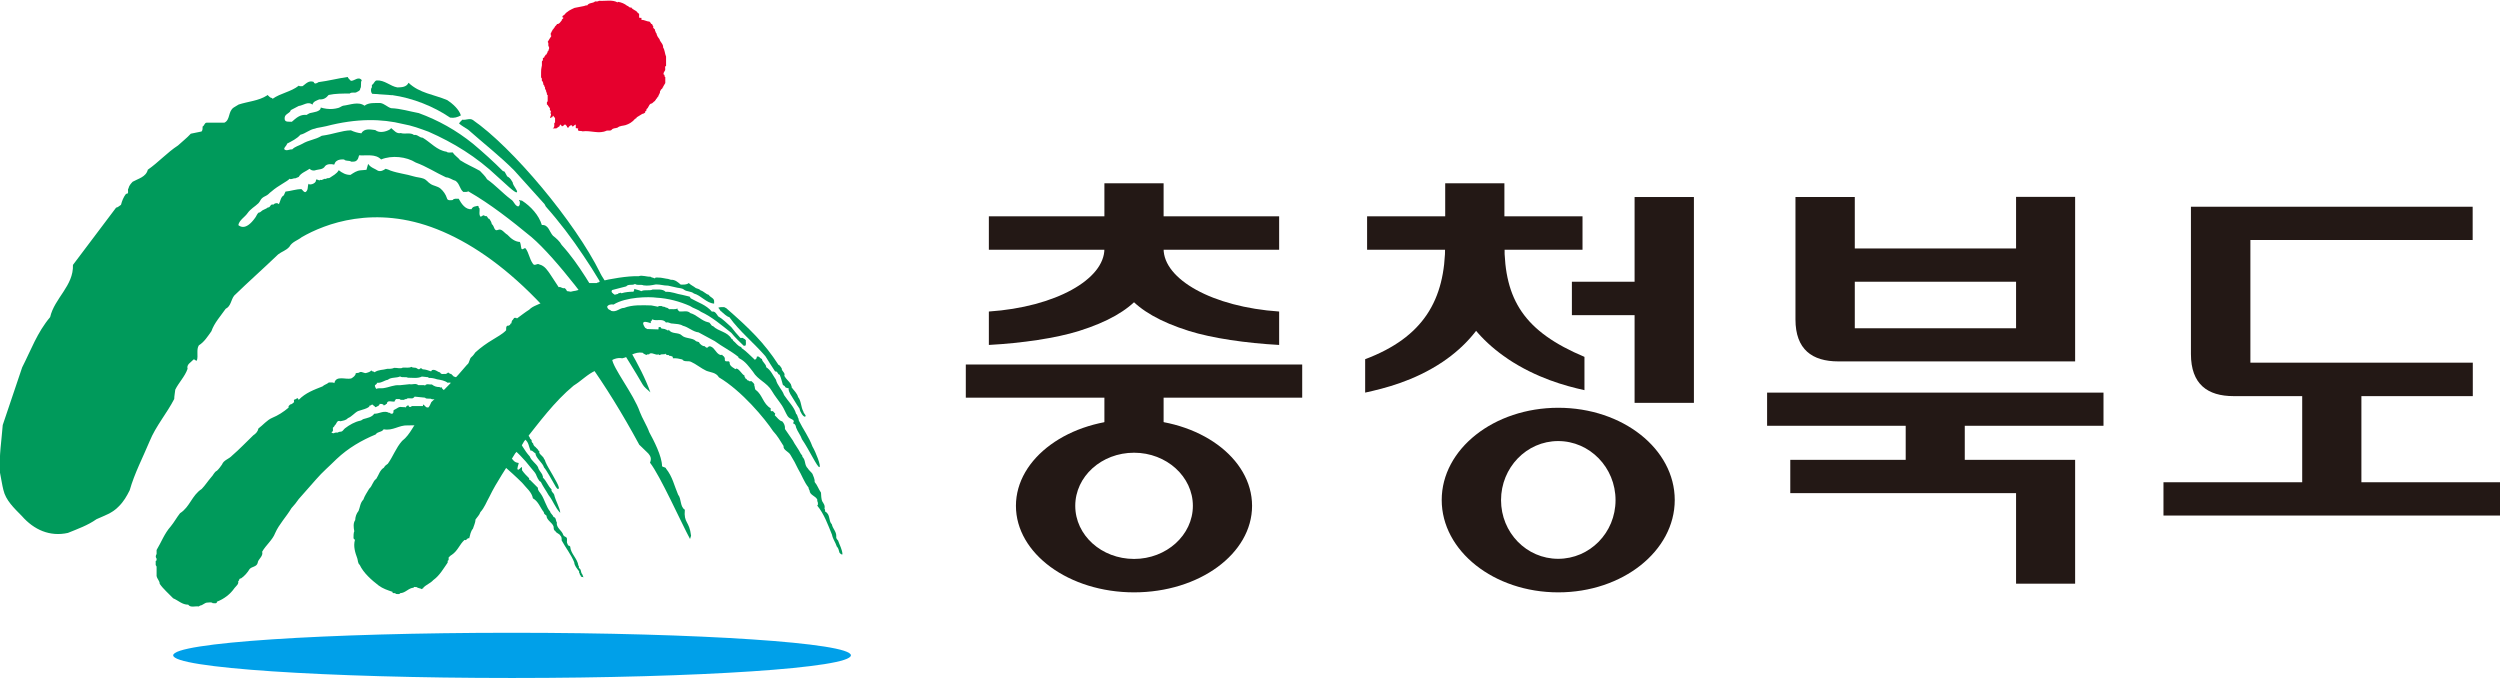 <?xml version="1.0" encoding="UTF-8"?>
<svg id="_레이어_2" data-name="레이어 2" xmlns="http://www.w3.org/2000/svg" viewBox="0 0 193 52.34">
  <defs>
    <style>
      .cls-1 {
        fill: #009a5b;
      }

      .cls-2 {
        fill: #e6002d;
      }

      .cls-3 {
        fill: #231815;
      }

      .cls-4 {
        fill: #00a0e9;
      }
    </style>
  </defs>
  <g>
    <path class="cls-2" d="M47.7.14c.27.04.51.14.72.31.11,0,.16.19.31.12.12.19.33.21.48.37-.03.1.12.02.09.13h.04v.29c.06.03.12.01.18.02v.15c.23,0,.4.13.62.14.1.06.09.19.19.19.07.05.03.14.11.17-.1.18.21.19.12.37.11.03.02.14.12.17.02.18.12.31.23.45.05.23.31.38.28.64.14.21.13.48.23.71v.72c-.13.02-.04.22-.07.32-.04.12-.17.2-.11.35,0,.02.04,0,.06.02,0,.06-.02.14.06.17v.46c-.06.09-.11.2-.17.29.04.09-.1.03-.05.12-.05.06-.16.1-.14.19h-.05c.04.19-.11.29-.14.45-.09.03-.07.18-.18.18.05.08-.08.09-.06.16-.12.02-.18.21-.32.2-.19.1-.16.32-.35.43.07.16-.15.12-.09.26-.07.04-.14.1-.22.1-.15.1-.29.18-.44.27,0,.09-.09.08-.13.12-.21.25-.45.39-.73.48-.2.06-.44.04-.61.19-.15.07-.35.02-.46.17-.1.11-.27.03-.4.07-.58.28-1.21-.04-1.85.05-.11-.07-.45.05-.33-.22l-.19-.03v-.27c-.08,0-.15.1-.24.16-.04-.06-.05-.13-.15-.11-.07.07-.16.09-.18.19-.06.02-.07-.04-.11-.06.02-.09-.09-.12-.13-.19-.12,0-.15.19-.29.12-.01-.05-.03-.09-.07-.12-.03.05-.1.07-.08.13l-.25.17h-.28c.17-.09.11-.27.12-.42.03,0,.05-.02.06-.04v-.33l-.15-.19c-.07.02-.01.16-.12.12-.04.02-.06.08-.11.06-.01-.11.1-.21.06-.35l-.07-.03c.2-.12-.08-.2,0-.36-.05-.09-.14-.17-.18-.27-.02-.03-.04-.01-.06-.02.02-.09-.05-.2.06-.25v-.49c-.13-.04,0-.19-.12-.23.05-.15-.14-.22-.08-.38-.1-.03-.01-.14-.12-.17-.03-.11-.02-.25-.13-.33-.01-.09.03-.2-.06-.25.01-.27-.02-.56.04-.81.05-.13.01-.3.03-.45.11-.05.06-.16.07-.25.06.01.08-.03.12-.06v-.06c.07-.01.07-.17.18-.16l.03-.03s-.02-.03-.03-.01v-.05s.04-.02.06-.03c-.07-.14.13-.08.06-.22.1-.04.04-.16.06-.23-.13-.06.01-.29-.11-.38.08-.16.2-.32.29-.47,0-.02-.03-.02-.05-.02.02-.08-.05-.2.05-.24-.04-.09.11-.09.06-.18.05-.06.14-.1.13-.19.08.03.05-.06.08-.09.05-.07.15-.12.16-.2.18.03.27-.18.37-.28-.04-.1.25-.18.06-.23-.05-.12.06-.14.13-.19.22-.29.51-.41.79-.54.24-.05.48-.09.71-.14.09-.01.16-.08.27-.05.15-.24.43-.14.61-.31.11,0,.22.02.3-.05.48.04,1.04-.11,1.44.13Z"/>
    <path class="cls-4" d="M65.69,50.59c0,.97-11.71,1.75-26.16,1.75s-26.16-.78-26.16-1.75,11.71-1.74,26.16-1.74,26.16.78,26.16,1.74Z"/>
    <g>
      <g>
        <path class="cls-1" d="M30.26,7.34c1.62.23,3.23.88,4.49,1.74.3.05.58-.03.83-.17-.14-.47-.64-.91-1.05-1.18-1-.43-2.15-.53-2.99-1.34-.16.34-.53.35-.86.36-.57-.1-.98-.58-1.61-.54-.18.05-.19.26-.36.35-.01.09.03.2-.05.26-.04.14-.02.31.07.42l1.54.11Z"/>
        <path class="cls-1" d="M49.39,34.37l.66.64c.18.21.26.4.13.71.77.97,2.44,4.69,3.09,5.89l.08-.25c-.13-1.16-.58-.95-.48-2.01-.38-.22-.26-.86-.52-1.16-.3-.7-.43-1.39-.93-2.01-.01-.12-.23-.1-.31-.19,0-.76-.65-2.01-.99-2.63-.15-.45-.55-1.09-.72-1.55-.47-1.37-2.11-3.42-2.15-4.12-.73-.54-.96-1.74-1.49-2.43-.25-.57-.67-1.09-1.1-1.59-.13-.33-.51-.55-.7-.86-.15-.17-.17-.45-.38-.57-.19.06-.26-.13-.45-.07l-.61-.93c-.23-.34-.46-.72-.87-.82-.21-.14-.37.19-.53-.09-.24-.35-.29-.79-.53-1.14-.13-.12-.2.14-.33.02-.07-.25-.03-.29-.12-.53-.39-.02-.7-.27-.97-.56-.24-.13-.43-.49-.7-.38-.35.16-.28-.28-.5-.44-.03-.15-.1-.28-.19-.4-.17-.01-.12-.29-.34-.21-.11-.17-.23.03-.34.04-.15-.16-.05-.43-.08-.65-.11-.03-.02-.16-.13-.19-.19.05-.39.03-.49.26-.47.04-.78-.42-.99-.81-.16.01-.36-.04-.46.1-.15.02-.41.07-.45-.15-.09-.28-.27-.54-.49-.73-.24-.2-.53-.2-.77-.36-.22-.13-.29-.32-.57-.42-.23-.08-.49-.09-.72-.16-.58-.18-1.21-.24-1.8-.45-.17-.07-.21-.1-.38-.14-.17.12-.37.23-.59.15-.25-.17-.56-.23-.76-.53l-.13.46-.47.04c-.29.03-.52.19-.76.35-.36.01-.64-.15-.91-.36-.16.29-.46.42-.7.59-.08.05-.22-.02-.28.09-.19-.08-.26.14-.45.06-.06.15-.33-.16-.33.05,0,.27-.57.4-.56.24-.12.24,0,.48-.24.66-.15.02-.21-.15-.32-.23-.43,0-.81.15-1.23.19l-.13.29c-.24.12-.26.45-.38.68l-.11-.07c-.13-.02-.24.02-.32.11-.25-.09-.21.25-.42.21-.07.08-.23.13-.34.19-.14.04-.22.22-.37.21-.13.1-.17.27-.27.4-.74,1.04-1.19.65-1.3.57.06-.38.5-.62.7-.91.25-.36.56-.5.85-.78.12-.12.16-.29.29-.4.14-.13.35-.17.49-.31.09-.1.11-.1.23-.2.53-.47,1.26-.79,1.39-.98.14.09.29-.06.44-.03l.27-.11c.15-.3.6-.45.84-.63.1.11.24.15.39.13.31-.11.64-.04.81-.34.17-.19.51-.16.7-.11.04-.1.07-.19.17-.27.16-.13.38-.14.59-.13.14.16.4.05.55.17.16,0,.33.02.44-.11.12-.1.12-.25.17-.38.59.04,1.27-.13,1.7.32.83-.34,1.95-.22,2.68.24.81.29,1.55.78,2.33,1.14.28.01.49.21.74.27.33.24.3.61.6.86.13-.02.27.03.38-.05,1.71.98,3.31,2.24,4.89,3.54,1.89,1.62,4.97,5.71,6.22,7.71.16.12.4.27.42.49.12.09.25.32.28.45.16.26,1.19,1.91,1.65,2.72.13.22.32.35.6.61-.76-2.13-2.31-4.41-3.43-6.41-1.12-1.67-2.01-3.42-3.42-4.97-.15-.28-.41-.51-.67-.71-.28-.3-.34-.87-.86-.83-.22-.75-.85-1.44-1.53-1.88l-.23-.04c-.03.06.04.07.06.11,0,.14.03.3-.13.38-.28-.08-.3-.39-.56-.55-.63-.47-1.19-1.1-1.84-1.55-.14-.25-.36-.44-.55-.65-.51-.29-1.05-.51-1.54-.83-.13-.2-.42-.35-.55-.59-.16-.02-.36.06-.49-.06-.73-.1-1.23-.72-1.84-1.08-.26,0-.4-.27-.67-.21-.27-.22-.71-.04-1.02-.15-.33.08-.52-.21-.74-.38l-.1.1c-.3.18-.81.31-1.13.05-.35-.04-.85-.16-1.07.25-.29-.03-.56-.11-.81-.23-.73.02-1.3.29-2.25.42-.52.32-.98.31-1.5.62-.26.15-.55.2-.78.43-.22-.02-.46.17-.62-.02,0-.16.2-.26.22-.42.37-.2.75-.37,1.03-.69.4-.09.7-.4,1.12-.47h0c.05-.02.1-.04.15-.05.24-.05.48-.08.72-.14,2.39-.62,4.31-.57,5.92-.17.7.12,1.34.36,1.99.6,1.91.84,3.7,1.93,5.32,3.47.5.43,1.37,1.31,1.49,1.2.12-.1-.31-.5-.32-.76-.13-.2-.14-.27-.34-.42-.14.02-.26-.55-.39-.43-.78-.78-1.51-1.44-2.33-2.13-1.3-1.05-2.69-1.82-4.19-2.37-.71-.13-1.39-.35-2.14-.38-.3-.09-.52-.36-.84-.4-.4.01-.88-.05-1.21.21-.48-.35-1.12-.06-1.65,0-.1.02-.25.14-.37.17-.15.04-.3.07-.45.08-.3.02-.61-.02-.91-.11.01.33-.62.37-.83.43-.08.02-.28.16-.27.14-.49-.05-.79.23-1.13.53-.25-.03-.62.09-.55-.35.02-.14.14-.22.25-.3.05-.04.12-.08.16-.13.01-.01.07-.13.06-.12.02-.01.61-.32.61-.32.36-.04.73-.39,1.06-.1.06-.26.34-.32.53-.41.31.03.53-.1.72-.34.5-.11,1.07-.11,1.63-.11.13-.13.35-.03.5-.09.11-.07.32-.12.3-.27.14-.19,0-.5.13-.67-.27-.33-.55.06-.84.05-.08-.09-.21-.18-.25-.3-.76.11-1.48.3-2.25.4-.12.08-.31.2-.38-.02-.37-.14-.6.15-.85.33-.09-.01-.22.04-.29-.04-.62.49-1.4.57-2.03,1.02l-.04-.07c-.16.01-.25-.17-.36-.23l-.03.04c-.65.42-1.46.46-2.19.7l-.38.23c-.45.31-.25.95-.72,1.17h-1.36c-.18,0-.16.21-.32.3,0,.13.01.28-.08.38l-.83.17c-.32.35-.66.6-.99.91-.82.53-1.53,1.32-2.33,1.87-.14.57-.75.69-1.17.93-.14.15-.28.3-.32.51-.12.11.09.45-.19.42-.2.26-.31.54-.39.85-.12.07-.23.2-.38.22l-3.33,4.42c.06,1.61-1.43,2.57-1.76,4.03-1,1.18-1.49,2.57-2.16,3.88l-1.5,4.45c-.1,1.3-.28,2.27-.22,3.64.08.37.18,1.04.27,1.37.18.8.82,1.4,1.43,2.02.93,1.06,2.16,1.61,3.55,1.3.76-.31,1.53-.58,2.21-1.06.59-.27,1.22-.46,1.71-.98.39-.38.63-.81.85-1.25.38-1.33,1.02-2.54,1.55-3.81.47-1.15,1.32-2.13,1.89-3.24,0-.24.06-.48.08-.72.27-.55.75-1.02.95-1.61-.1-.34.27-.5.44-.7.03-.04.1-.03.13.02.05.01.1.08.15.04.12-.37-.06-.84.15-1.17.42-.26.69-.7.97-1.09.22-.64.71-1.17,1.1-1.73.42-.21.4-.69.66-1.02,1.11-1.08,2.29-2.12,3.39-3.18.28-.22.62-.3.87-.59.2-.38.64-.49.95-.74,1.78-1.03,5.63-2.53,10.46-.61,4.84,1.92,10.33,6.88,15.61,16.65Z"/>
        <path class="cls-1" d="M46.33,21.07c.14.3.4.6.5.91.03.09.09.39-.05.41-.17.03-.45-.63-.52-.74-.39-.65-.8-1.3-1.23-1.93-.88-1.32-1.84-2.59-2.89-3.77l-.1-.19-2.36-2.62c-1.14-1.14-2.36-2.08-3.54-3.13-.23-.15-.48-.29-.7-.47.05-.12.17-.2.25-.3.3.05.56-.14.81.02,3.08,2.13,7.89,7.88,9.83,11.8Z"/>
      </g>
      <g>
        <path class="cls-1" d="M59.69,33.29c.33.35.56.76.8,1.14-.05.32.42.44.54.7.22.35.41.71.58,1.07.29.47.45.99.81,1.44,0,.08.04.16.08.23.02.35.41.39.59.68,0,.08,0,.16.04.21.01.09.05.21-.04.27.55.68.82,1.47,1.14,2.25.06.33.27.59.37.91.14.13.15.31.21.48.07.06.12.16.23.13-.02-.39-.22-.71-.34-1.07-.08-.09-.17-.18-.14-.32.02-.37-.28-.6-.34-.93-.28-.28-.09-.76-.52-.99,0-.09,0-.16-.05-.22.06-.26-.07-.39-.18-.58-.06-.12-.09-.52-.09-.66-.18-.25-.28-.58-.49-.82.02-.24-.1-.43-.17-.63-.1-.15-.27-.26-.35-.41-.3-.29-.14-.63-.43-.91.03-.11-.09-.16-.13-.25-.17-.35-.45-.69-.6-1-.2-.29-.41-.59-.61-.89.02-.23-.06-.43-.21-.59-.24-.04-.39-.31-.58-.47l.04-.13c-.1-.06-.15-.25-.3-.18-.1-.04-.04-.16-.05-.23-.6-.34-.63-1.04-1.15-1.41-.11-.09-.05-.24-.12-.34.04-.16-.12-.23-.21-.34-.08-.02-.19.05-.23-.06-.13.04-.12-.15-.24-.14.01-.09-.11-.12-.07-.23-.24-.13-.34-.44-.61-.55-.06,0-.12.11-.16,0-.16-.08-.4-.24-.38-.45-.02-.17-.2-.08-.3-.11-.13-.05-.04-.2-.09-.28-.02-.05-.08-.14-.15-.14.02-.13-.13-.05-.19-.07-.33-.12-.4-.52-.73-.65-.06-.02-.16-.03-.21.05-.09.09-.18.02-.25-.07-.17,0-.3-.11-.42-.25,0-.12-.2-.08-.28-.16-.24-.25-.83-.17-1.08-.43-.25-.26-.79-.07-1-.44-.07.16-.09,0-.22,0-.09-.11-.44-.02-.4-.2h-.16l-.02.18-.89-.03s-.06-.09-.12-.07c-.55-.8.42-.36.42-.38v-.16c.12.03.03-.11.13-.13.31.16.8-.11,1.04.24.24-.06.26.08.53.08.27.03.56.03.78.17.43.1.76.46,1.21.51l1.24.67c.6.44,1.24.75,1.83,1.22-.02.08.07.11.12.14.43.22.71.63,1.01,1.01.37.63,1.09.84,1.45,1.47.23.4.54.76.79,1.14.17.26.27.55.43.81.19.3.64.22.42.56.12.03.21.11.24.33.11.31.35.59.45.9.53.76,1.21,2.22,1.35,2.15.14-.07-.26-1.11-.55-1.61-.25-.7-.71-1.31-1.04-1.98l-.03-.16c-.08-.11-.06-.27-.18-.36-.15-.55-.62-.97-.93-1.45-.15-.43-.53-.75-.63-1.19-.23-.32-.39-.74-.75-.96,0-.26-.31-.39-.33-.64-.15-.02-.22-.28-.41-.16.05.12-.07.16-.13.23-.35-.32-.65-.65-1.03-.91l-.03-.08c-.25-.05-.41-.33-.62-.49-.04-.05-.03-.14-.11-.12-.33-.59-1-.57-1.44-1-.19-.02-.18-.29-.38-.3-.52-.11-.88-.58-1.38-.71-.21-.23-.57-.09-.85-.13-.08-.07-.16-.14-.14-.23-.18.11-.43.03-.64.06-.08-.07-.15-.13-.26-.12-.08-.11-.23-.03-.3-.12-.11.01-.24-.05-.3.05l-.51-.1c-.72-.02-1.48-.06-2.11.19-.36,0-.58.36-1,.23-.04-.04-.09-.09-.15-.09-.09-.05-.14-.14-.16-.23.08-.17.31-.2.5-.17.95-.6,2.76-.61,3.3-.53.92.05,1.79.29,2.59.64.27.19.59.25.85.45.85.39,1.59,1.03,2.35,1.63.28.35.62.67.95.99h.12c.1-.1.03-.28.05-.42-.05-.04-.09-.13-.16-.11-.05-.13-.18-.05-.26-.07-.25-.27-.49-.55-.71-.84-.33-.29-.64-.62-1.01-.83-.1-.14-.24-.43-.48-.36-.46-.54-1.09-.71-1.64-1.03l-.08-.13-.58-.14c-.43-.06-.8-.26-1.27-.23-.25-.25-.65-.16-1-.18-.26.13-.63-.02-.88.13-.17-.09-.37-.11-.55-.18.02.08-.02.15-.06.22-.31,0-.63.03-.92.12-.03-.01-.05-.02-.06-.06-.03.08-.11.03-.16.05-.07.12-.21.06-.29.13-.18-.11-.34-.23-.21-.37.36-.08.71-.2,1.08-.28.17-.21.49-.05.68-.19.18.14.47.02.66.11.33.05.64-.01.94-.07.03,0,.04,0,.07,0,.3,0,.55.09.85.09h.03s.71.16.71.16c.18.04.38.03.52.15.22.17.55.11.77.3.56.15.95.73,1.56.78v-.21c-.02-.23-.3-.27-.42-.47-.23-.06-.39-.28-.62-.34-.1-.11-.24-.13-.37-.18-.18-.15-.38-.22-.55-.39-.16.14-.39.12-.62.12-.22-.19-.44-.39-.75-.37-.15-.06-.33-.09-.38-.09-.16-.02-.39-.09-.59-.08-.07-.02-.15,0-.23,0-.05.14-.16-.03-.26,0l-.13-.07c-.25.02-.67-.14-.89-.04-.85-.03-2.3.22-2.97.4-.11,0,.07-.03.06-.1l-.17.17c-.07,0-.12.02-.17.06h-.89c-.26,0-.22.3-.37.44-.21.18-.5.15-.75.23-.29-.08-.59-.04-.82.12-.03.1-.1.18-.18.25-.05,0-.09-.02-.13-.06-.21.01-.4.06-.55.23-.13.02-.2.23-.37.19-.37.28-.83.32-1.16.66-.32.2-.63.45-.95.68-.04-.1-.14-.03-.21-.05-.03.02,0,.09-.07.07v.05c-.11.07-.13.19-.14.3-.08-.01-.08.08-.11.12-.06.02-.11.09-.19.06-.15.07-.09.23-.11.36-.31.32-.68.49-1.03.72-.47.28-.92.6-1.34.98-.09.12-.16.24-.28.34-.22.16-.14.46-.37.62-.84,1-1.76,1.97-2.75,2.88-.08.15-.12.32-.26.45-.1.3-.5.33-.56.65-.54.61-.78,1.39-1.44,1.9-.48.54-.69,1.19-1.1,1.76-.12.08-.24.17-.3.3-.32.19-.4.57-.59.86-.29.21-.29.54-.55.77-.16.28-.35.54-.45.84-.25.25-.25.58-.37.87-.17.21-.25.45-.26.71-.16.23-.13.55-.07.86-.06.12-.06.35-.06.55l.11.12c-.14.49.02.99.18,1.42.06.17.03.38.19.51.28.61.91,1.17,1.46,1.59.32.24.69.36,1.07.49-.02.19.21.02.26.16.11,0,.27.06.34-.06.4-.01.64-.4,1.03-.42.02-.11.14-.03.22-.05.12.09.29.09.42.16.03-.02.05-.08.1-.06v-.04c.24-.26.55-.34.78-.6.49-.35.78-.88,1.11-1.35v-.14c.12-.04.06-.16.07-.25.08-.08.15-.16.25-.21.47-.32.59-.8.98-1.15.17.09.2-.2.36-.12.07-.26.11-.54.29-.75.07-.24.19-.45.2-.71.13-.19.31-.35.37-.56.33-.36.47-.79.7-1.19.56-1.16,1.33-2.24,1.99-3.35.28-.28.51-.59.69-.93,1.17-1.47,2.32-3.05,3.82-4.3.59-.36,1.09-.9,1.7-1.16.32-.23.82-.2.99-.65.31-.2.64-.38,1.07-.3.53-.11.95-.53,1.57-.43.08.1.2.12.3.18.05-.12.2.02.25-.12.27-.08.42.15.68.07.03.02.06.06.11.05.11-.12.32,0,.43-.11l.03.06c.06.05.14.06.22.05.04.13.18.01.23.11.1-.02.07.09.09.14.28-.02.47.03.72.09.15.22.46.08.67.18.39.17.79.51,1.18.69.34.14.75.12.98.51,1.77,1.05,3.55,3.19,4.2,4.18Z"/>
        <path class="cls-1" d="M55.7,24.06c.2.16.37.36.61.43.76,1.07,1.9,1.99,2.78,3.01.24.4.5.79.75,1.18.21-.05.18.24.35.25.11.25.17.52.25.79.09.04.16.09.19.18.07.04.16.07.26.08-.04.18.07.3.12.44.26.39.45.76.72,1.14.01.21.3.67.43.6.13-.07-.13-.24-.14-.39-.2-.35-.15-.8-.41-1.12-.07-.29-.32-.5-.5-.75.03-.09-.05-.14-.05-.23-.15-.25-.36-.38-.51-.65.1-.26-.22-.35-.2-.58-.07-.08-.15-.27-.25-.27-1.08-1.68-2.23-2.81-4.07-4.41h-.05l-.06-.05c-.17,0-.36-.02-.48.06.15.07.12.26.28.28Z"/>
      </g>
      <path class="cls-1" d="M43.14,37.62c-.05-.31-.89-1.6-.99-1.88-.07-.1-.05-.23-.15-.31-.04-.19-.3-.3-.37-.49,0-.05.04-.16-.06-.14-.02-.12-.16-.19-.23-.29-.09-.05-.18-.17-.19-.3-.1.02-.03-.11-.12-.13.08-.16-.16-.18-.13-.31-.07-.07-1.32-1.99-3.28-3.28-.02,0-.54-.27-.57-.27-.1-.18-.53-.37-.71-.46-.39-.35-.85-.55-1.32-.7l-.19-.19c-.1.01-.16-.08-.24-.12-.04.07-.11.08-.17.12-.15-.03-.36.08-.45-.12-.21-.04-.36-.26-.62-.18-.03.03-.04.07-.07.1-.22-.07-.4-.15-.65-.16-.05-.05-.1-.1-.19-.07-.12.18-.25-.06-.39-.05-.1-.02-.22,0-.29-.07-.18.11-.44.04-.67.06-.14.11-.48,0-.66.02-.15.07-.34.08-.52.07-.39.11-.66.05-1,.27-.07-.1-.27-.04-.23-.17-.09.14-.23.17-.36.21-.21.09-.33-.12-.55-.05-.08.09-.22.04-.31.09,0,.18-.21.32-.35.4-.44.1-1.17-.26-1.3.36-.11-.09-.29-.04-.43-.05-.15.14-.34.16-.48.3-.65.26-1.31.49-1.84,1.04-.03-.06-.06-.16-.16-.13.02.11-.1.03-.12.11-.15-.04-.06.13-.08.2-.09.09-.18.16-.3.18-.07.07-.16.13-.12.24-.39.33-.81.6-1.27.79-.4.17-.71.56-1.06.82-.04.23-.2.4-.4.53-.54.52-1.07,1.08-1.63,1.56-.24.27-.65.34-.78.69-.12.17-.23.33-.39.48-.22.1-.28.35-.46.52-.25.29-.45.61-.72.89-.76.49-.91,1.39-1.67,1.87-.26.33-.45.69-.72,1.02-.49.55-.72,1.21-1.09,1.82v.31c-.07.12-.1.23,0,.36v.13l-.07.05v.31l.07.12v.61c-.04.29.24.45.24.72.27.4.69.75,1.04,1.12.39.16.7.5,1.16.49.18.26.55.09.81.14l.11-.07c.21-.02.35-.23.56-.23.13,0,.32-.06.42.05.11-.02.32.07.32-.12.52-.2,1.02-.56,1.36-1.06.13-.16.33-.29.28-.52.04-.04.1-.08.08-.15.03-.04.07-.07.13-.06.28-.19.51-.46.67-.73.18-.2.53-.16.62-.46.03-.33.45-.5.35-.88.28-.5.8-.9,1-1.43.3-.69.87-1.27,1.26-1.93.21-.22.4-.47.56-.7l1.34-1.52c.49-.57,1.04-1.03,1.58-1.57.91-.86,1.94-1.45,3.02-1.9.17-.25.46-.15.62-.4.71.14,1.18-.33,1.85-.3.99-.03,3.29.06,5.01,1.22l.14.13c.29.25.6.46.91.67.26.02.41.31.67.36.07.1.18.19.19.31l.34.36h.08c.51.45,1.01.89,1.5,1.38.31.39.75.72.83,1.2.43.24.56.72.85,1.08-.02.12.12.19.2.26,0,.36.46.53.55.85.01.13-.01.27.13.33.07.18.3.19.39.36.11.09.1.24.1.37.31.57.73,1.09.97,1.69.02.28.22.48.38.7v.12c.09.05.01.16.12.19-.02.16.16.09.22.16l-.1-.25c-.14-.14-.05-.38-.26-.48,0-.07.02-.15-.04-.19-.07-.55-.59-.9-.63-1.46-.05-.1-.22-.05-.19-.2-.11-.09-.04-.26-.06-.38.02-.2-.22-.15-.29-.33-.09-.34-.56-.54-.49-.96-.1-.13-.04-.38-.26-.42-.04-.16-.23-.26-.26-.42-.28-.31-.46-1.01-.7-1.34-.09-.16-.27-.28-.24-.49l-.61-.61c-.09.02-.07-.08-.07-.13-.21-.2-.4-.4-.55-.62v-.24c-.11,0-.23.25-.31.19-.14.01.08-.47.05-.51-.43-.05-.39-.28-.73-.52-.11-.16-.44-.17-.33-.45-.1-.05-.04-.17-.18-.12-.05-.1-.11-.03-.17,0-.03-.01-.02-.05-.02-.08-.04-.1-.19-.06-.18-.18-.11-.06-.02-.24-.18-.24-.02-.12-.31-.2-.39-.3-.25.1-.23-.2-.24-.37-.12-.13-.75-.42-.86-.55-.26.05-.43-.3-.63-.41-.17-.02-.36-.02-.52.05-.08-.07-.18-.09-.24-.19-.02-.18-.23-.14-.34-.22-.08-.04-.22.04-.28-.07l-.44-.15c-.12-.11-.29-.08-.42-.17-.05-.08-.09-.17-.2-.19-.01-.06-.32.25-.31.18l-.25-.27s-.09-.01-.12-.04c-.16.03-.22-.2-.36-.22,0,.04.01.09,0,.12h-.85l-.06.04c-.06.05-.15.04-.19-.04.03-.15-.28.05-.2.11-.07-.05-.29-.02-.37-.04-.2-.03-.27.08-.47.18-.04.02-.11.05-.13.09-.03.06.04.16-.05.19,0,.11-.14.05-.2.04v-.04c-.09,0-.17-.03-.24-.07-.39-.08-.64.14-1,.13-.17.27-.55.33-.83.41-.09.03-.15.12-.26.13-.4.08-.82.32-1.16.58-.11.08-.17.23-.29.26-.06.02-.12,0-.16.02,0,0-.15.06-.14.06-.08-.02-.22,0-.29.05-.06,0-.13-.02-.17-.08l.04-.04c.13-.02.05-.21.07-.31.05-.06.13-.1.14-.18.16-.1.15-.44.44-.32.21-.05.42-.06.58-.24.29-.11.5-.4.77-.54.13-.06.96-.23.9-.44.11.05.14-.1.24-.06.05.08.16.1.19.18.1.05.13-.08.22-.06.04-.06.14-.1.13-.18.11-.01.21.01.29.06.02.15.11-.03.19,0v-.04s.04-.02.07-.02c.04-.35.41-.12.62-.19-.04-.08.09-.1.07-.18h.3c.08.1.24.04.35.06.04-.07.11-.06.18-.06.08-.11.26-.04.38-.06.06.04.21-.05.25-.13l.8.08c.13.15.37.01.53.12.46,0,.88.13,1.27.32l.25.18c.16.06.35.07.48.18.7.15,1.25.67,1.87,1,.35.31.65.42.98.74.36.31.72.66,1,1.02.65.55,1.3,1.2,1.81,1.87.2.26.28.3.38.5.03.08.21.54.37.57.15.33.42.69.6,1.02.34.42.52,1,.9,1.37,0-.33-.37-.94-.47-1.41-.05-.14-.25-.22-.2-.4-.29-.28-.38-.64-.67-.91.03-.1-.04-.15-.05-.24-.1-.19-.28-.34-.32-.56-.16-.3-.53-.51-.64-.83-.42-.46-.68-1-1-1.5l-.09-.04c-.31-.15-.65-.69-.68-.65-.17-.09-.29-.27-.43-.4-.37-.3-.61-.6-.98-.9-.06-.2-.28-.22-.41-.33-.35-.24-.76-.29-1.04-.66-.14.01-.24-.02-.33-.11-.21-.04-.35-.23-.56-.26-.17-.15-.39-.21-.59-.26-.17-.18-.31.08-.52-.01-.08-.06-.16-.14-.19-.24-.05.07-.11.03-.15,0-.23.01-.43-.07-.59-.2-.18.03-.42-.1-.54.1l-.03-.05h-.48c-.21-.17-.43-.02-.67-.07-.24.04-.51.04-.76.08-.47-.04-.78.16-1.29.23-.16.02-.34-.03-.53.05-.22-.39-.01-.25.06-.43.06-.17-.03.14,0-.04h.11c.28,0,.47-.19.73-.23.26-.22.66-.12.95-.26.16.12.43,0,.6.1.35,0,.77.07,1.08-.09.14,0,.34.05.51.05v.06c.23-.02.44.03.65.1.29.05.59.09.83.27.25-.06.42.08.62.16.1.06.18.18.3.18.22.21.51.27.78.39.11.09.25.17.38.23-.04.02.15.04.12.05.01.18.24.13.24.29.16-.07.2.12.3.18.2-.03.29.13.39.27.46.41.67.55,1.13.95.48.58,1.2,1.05,1.58,1.67h.12c.31.22.3.57.44.87.17-.04.23.16.37.19.03.4.57.74.67,1.11.17.17.58.92.92,1.51.12.2.25.2.22,0Z"/>
    </g>
  </g>
  <g>
    <g>
      <g>
        <path class="cls-3" d="M83.3,25.55c4.47-1.41,5.9-3.46,6.04-6.34h-4.08c0,2.35-3.77,4.49-8.92,4.84v2.58c2.56-.14,5.17-.52,6.96-1.08Z"/>
        <path class="cls-3" d="M91.79,25.55c-4.47-1.41-5.89-3.46-6.04-6.34h4.08c0,2.35,3.76,4.49,8.92,4.84v2.58c-2.56-.14-5.17-.52-6.96-1.08Z"/>
      </g>
      <polygon class="cls-3" points="89.83 16.7 89.83 14.15 85.26 14.15 85.26 16.7 76.34 16.7 76.34 19.28 98.75 19.28 98.75 16.7 89.83 16.7"/>
      <polygon class="cls-3" points="100.53 28.14 74.56 28.14 74.56 30.7 85.26 30.7 85.26 33.92 89.83 33.92 89.83 30.7 100.53 30.7 100.53 28.14"/>
      <path class="cls-3" d="M87.55,32.38c-5.03,0-9.12,2.99-9.12,6.67s4.09,6.68,9.12,6.68,9.11-2.98,9.11-6.68-4.08-6.67-9.11-6.67ZM87.55,43.15c-2.51,0-4.54-1.83-4.54-4.1s2.03-4.1,4.54-4.1,4.54,1.85,4.54,4.1-2.03,4.1-4.54,4.1Z"/>
    </g>
    <g>
      <g>
        <path class="cls-3" d="M111.37,27.94c3.67-2.47,4.76-6.05,4.76-9.09h-4.56c0,4.31-1.69,7.19-6.18,8.88v2.58c1.49-.33,3.75-.88,5.98-2.37Z"/>
        <path class="cls-3" d="M116.4,27.7c-3.67-2.46-4.82-5.8-4.82-8.85h4.56c0,4.31,1.54,6.75,6.18,8.7v2.57c-1.49-.33-3.69-.93-5.93-2.42Z"/>
      </g>
      <polygon class="cls-3" points="116.14 16.7 116.14 14.15 111.57 14.15 111.57 16.7 105.54 16.7 105.54 19.28 122.17 19.28 122.17 16.7 116.14 16.7"/>
      <polygon class="cls-3" points="126.19 15.21 126.19 21.75 121.35 21.75 121.35 24.33 126.19 24.33 126.19 31.1 130.77 31.1 130.77 15.21 126.19 15.21"/>
      <path class="cls-3" d="M129.29,38.6c0-3.94-4.02-7.12-8.99-7.12s-9,3.19-9,7.12,4.03,7.13,9,7.13,8.99-3.2,8.99-7.13ZM120.29,34.05c2.44,0,4.43,2.04,4.43,4.56s-1.99,4.53-4.43,4.53-4.41-2.02-4.41-4.53,1.97-4.56,4.41-4.56Z"/>
    </g>
    <g>
      <polygon class="cls-3" points="162.39 30.31 136.42 30.31 136.42 32.87 147.12 32.87 147.12 36.17 151.68 36.17 151.68 32.87 162.39 32.87 162.39 30.31"/>
      <polygon class="cls-3" points="138.21 35.5 138.21 38.07 155.64 38.07 155.64 45.06 160.2 45.06 160.2 35.5 138.21 35.5"/>
      <path class="cls-3" d="M155.64,15.21v3.97h-12.45v-3.97h-4.58v9.45c0,2.32,1.29,3.24,3.31,3.24h18.28v-12.7h-4.56ZM143.19,25.34v-3.59h12.45v3.59h-12.45Z"/>
    </g>
    <g>
      <polygon class="cls-3" points="182.3 37.23 182.3 29.94 177.73 29.94 177.73 37.23 167.02 37.23 167.02 39.8 193 39.8 193 37.23 182.3 37.23"/>
      <path class="cls-3" d="M190.89,18.54v-2.58h-21.75v11.37c0,2.33,1.28,3.25,3.29,3.25h18.47v-2.58h-17.17v-9.47h17.17Z"/>
    </g>
  </g>
</svg>